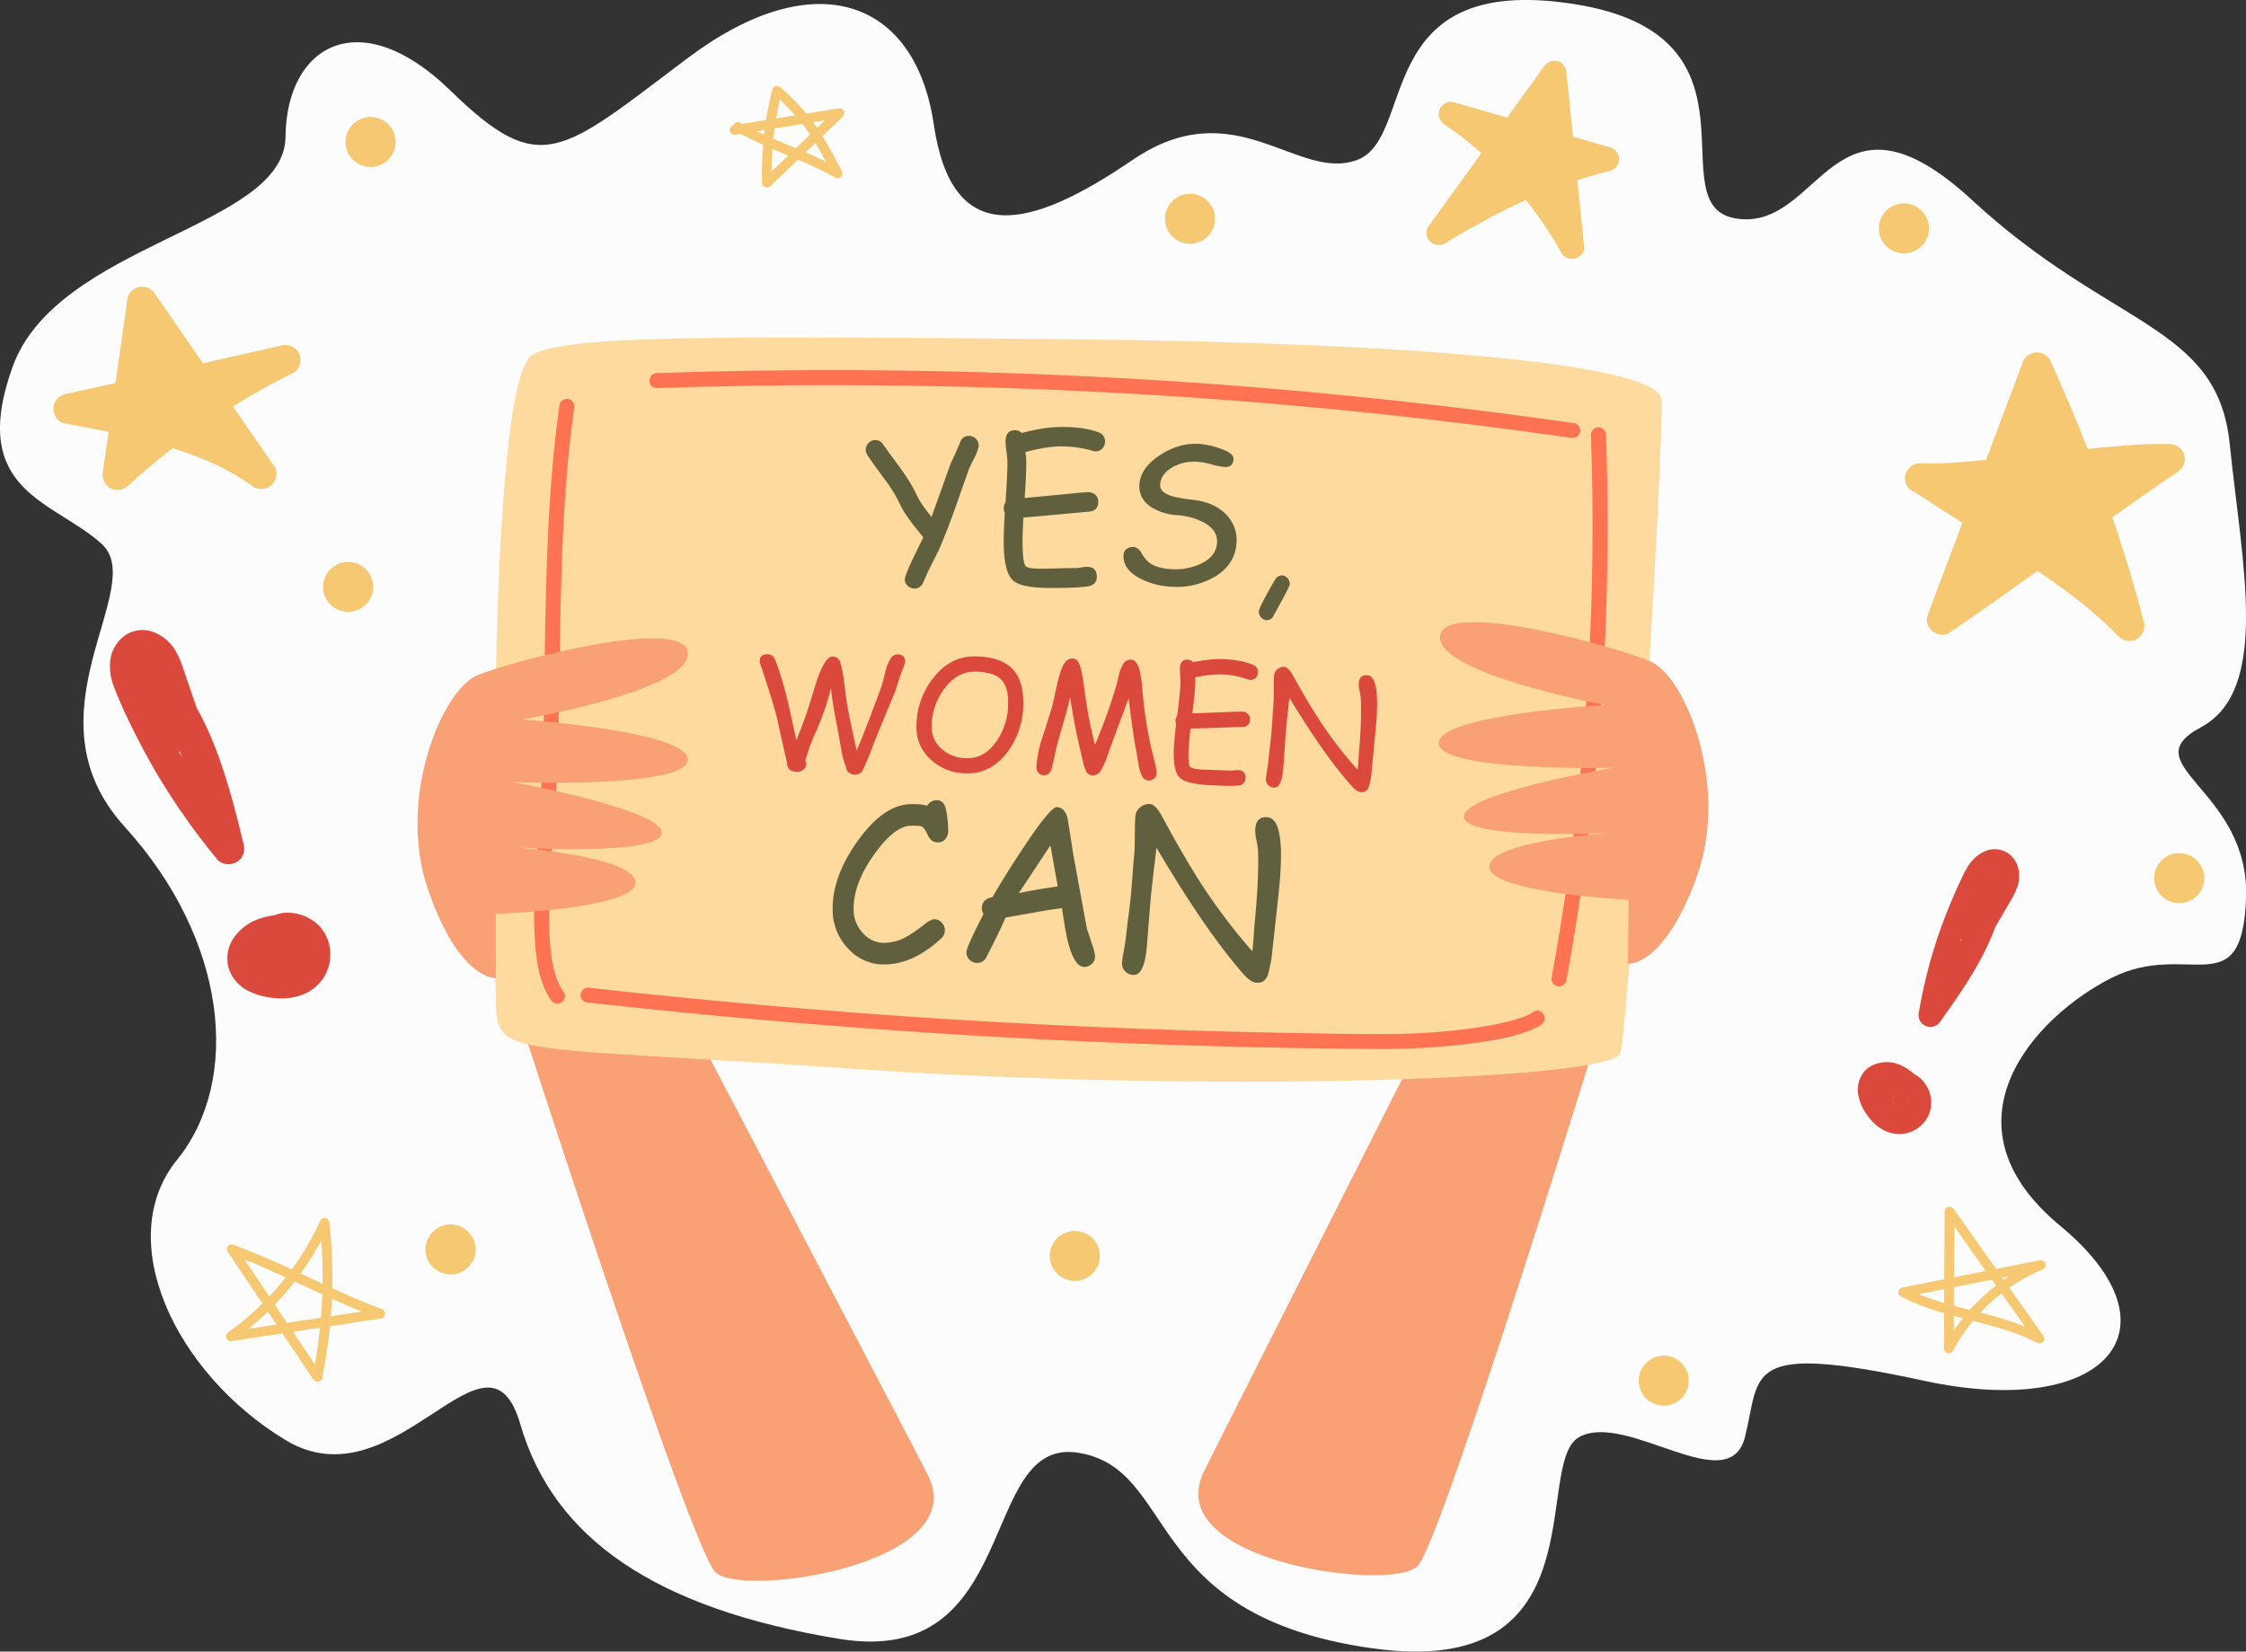 <svg xmlns="http://www.w3.org/2000/svg" width="1080" height="794.24" viewBox="0 0 1080 794.24"><rect x="0" y="0" width="1080" height="794.24" fill="#333333" stroke="none"/><g id="Слой_2" data-name="Слой 2"><g id="set01_545094636"><g id="set01_545094636-2" data-name="set01_545094636"><path d="M659.51 792.62c-111.39-15.86-92.74-86.31-141.12-94s-26.54 104-114.8 89.51S266.23 740.06 250.2 684.9s-59.69 39.79-112.9 7.63S54 596.16 85.1 557.81 109.43 452 60 397.65 71.83 282.32 48.86 261.53s-64.32-25-42.88-84.91S136.91 109.76 137.3 65.75s35.78-64.63 79.34-22.16 53 30.23 114.13-15.72S440.16-.25 449 59.76s46.13 50.87 95.62 17.15 79.18 10.75 108 0 6.24-90.2 104.05-75 38.54 97.94 78.89 103.29 45.93-70.61 112.82-8.89 117.91 59.44 123.8 117.24 19.67 118.29-14 136.29 23.8 29.77 21.85 82.08-28 19.83-64.73 38.37S931 540.15 990.71 589.54s21.92 93.38-65.61 74.45-78.32-3.62-86 27-56.55-12.25-79.58.0 11.36 117.47-1e2 101.62" fill="#fcfcfc"/><path d="M578.76 708C583 699.1 703.24 461.55 703.24 461.55l68.43 24.76s-77.9 254.07-90 266.78S558 751.27 578.76 708z" fill="#f9a175"/><path d="M446.24 709.53c-4.39-8.83-128-244.65-128-244.65L250.2 490.61S331.7 743.54 344 756.08 467.63 752.51 446.24 709.53z" fill="#f9a175"/><path d="M256.16 170.53c-22.79 12.74-18.36 283.77-17.72 311.15s5.08 20.78 172.14 32.34 364.4 5.6 368.52-7.52 21.47-298 19.82-314.5-113.5-27.25-287.12-28.9S272.41 161.44 256.16 170.53z" fill="#ffda9f"/><path d="M269.1 194.46C266.56 212.19 265 230 264 247.93c-1.08 19.18-1.54 38.39-1.9 57.6-.41 21.85-.37 43.75-1.46 65.58-1 20.58-3.08 41.11-3.67 61.71a175.47 175.47.0 0 0 .7 25c.77 6.79 2.06 13.61 5.2 19.74a26.91 26.91.0 0 0 2 3.33 3.72 3.72.0 0 0 4.95 1.3c1.57-.92 2.43-3.35 1.29-4.95a26.84 26.84.0 0 1-2-3.33q-.46-.92-.87-1.86c-.21-.48.23.58.0.09-.05-.13-.11-.26-.16-.4-.15-.4-.31-.8-.45-1.21a55.55 55.55.0 0 1-2.31-9.33l-.18-1.19c0-.18-.18-1.26-.09-.59-.13-1-.24-1.91-.33-2.86-.19-1.88-.33-3.77-.44-5.65-.23-4.19-.28-8.38-.23-12.58.2-20.1 2.23-40.16 3.4-60.22 1.26-21.65 1.33-43.35 1.7-65 .34-19.34.73-38.68 1.66-58 .86-17.67 2.19-35.34 4.46-52.89.26-2 .49-3.66.8-5.83.28-1.93-.47-3.89-2.52-4.45-1.7-.47-4.18.58-4.46 2.53z" fill="#ff7252"/><path d="M282.82 482.11q47.3 5.26 94.73 9.32 47.2 4 94.49 6.8 47.52 2.81 95.09 4.36 47.34 1.55 94.72 1.86a330.13 330.13.0 0 0 43.32-2.38c10.65-1.34 21.82-2.84 31.77-7.09a24.57 24.57.0 0 0 4.16-2.18c3.84-2.6.22-8.87-3.65-6.25-3 2-6.12 3-9.65 4a137.52 137.52.0 0 1-16 3.36 292.5 292.5.0 0 1-41.39 3.32c-15.55.23-31.13-.17-46.68-.44q-23.57-.39-47.13-1.11-47.11-1.41-94.19-4t-94.06-6.5q-47-3.86-93.86-8.94-5.85-.63-11.71-1.29c-1.95-.22-3.62 1.82-3.62 3.62.0 2.14 1.67 3.4 3.62 3.62z" fill="#ff7252"/><path d="M765 209.37q1.85 51.26-.65 102.54-2.49 51-9.26 101.61-3.78 28.23-8.93 56.27a3.72 3.72.0 0 0 2.53 4.45 3.65 3.65.0 0 0 4.45-2.52q4.61-25.23 8.16-50.63 3.57-25.63 6.08-51.38t3.88-51.4q1.38-25.6 1.68-51.25t-.49-51.28c-.07-2.14-.14-4.27-.22-6.41a3.62 3.62.0 1 0-7.23.0z" fill="#ff7252"/><path d="M757.17 203.54q-85.67-12.3-172-18.72-85.83-6.36-172-6.8-48.69-.26-97.35 1.39c-4.65.15-4.67 7.39.0 7.23q86-2.88 172.1.11t171.69 11.93q47.94 5 95.66 11.84c1.93.27 3.89-.48 4.45-2.53.47-1.7-.58-4.17-2.53-4.45z" fill="#ff7252"/><path d="M238.44 439.53s67.19-2.51 67.19-15.07-57.77-16.95-57.77-16.95 69.7 4.39 70.33-6.91-71.58-24.49-71.58-24.49 83.51 3.14 84.14-10.67S251 346 251 346s81-13.82 79.76-32-84.15 3.77-101.11 10.68-38.93 59-23.86 103 32.65 42.7 32.65 42.7z" fill="#f9a175"/><path d="M783.15 432.73s-67.15-3.39-67-15.94 58-16.21 58-16.21-69.75 3.49-70.23-7.82 71.9-23.56 71.9-23.56-83.55 2.06-84-11.76 80-18.43 80-18.43S691 324.14 692.47 306s84.1 4.86 101 12S831.59 377.46 816 421.22s-33.2 42.27-33.2 42.27z" fill="#f9a175"/><path d="M32.91 196.61 137.3 173.05a356.16 356.16.0 0 0-80.79 55.31l11.82-83.3Q97 186.51 125.7 228c-25-18.43-62.23-25.75-92.79-31.35" fill="#f7c872"/><path d="M34.83 203.59l81.5-18.4L139.22 180l-5.57-13.23a365.07 365.07.0 0 0-65.74 42.32q-8.47 6.81-16.51 14.13l12.09 7q4.59-32.4 9.19-64.79Q74 156.25 75.3 147l-13.22 1.73q22.41 32.39 44.83 64.78l12.54 18.12 9.9-9.9c-10.63-7.79-22.81-13.29-35.18-17.68a293.43 293.43.0 0 0-38.23-10.31c-7-1.47-14.06-2.79-21.11-4.09a7.84 7.84.0 0 0-5.58.73 7.36 7.36.0 0 0-3.32 4.33c-.81 3.54 1.07 8.17 5.05 8.9 18.16 3.33 36.36 6.86 53.94 12.56q7.55 2.44 14.86 5.49l-1.73-.73a118.58 118.58.0 0 1 24 13.3 6.74 6.74.0 0 0 4.62.86 6.85 6.85.0 0 0 4.15-2c2.07-2.24 3-6.07 1.14-8.76L87.12 159.53 74.58 141.41A7.35 7.35.0 0 0 67.37 138a6.84 6.84.0 0 0-3.43 1.43 6.58 6.58.0 0 0-2.59 3.76q-4.59 32.38-9.19 64.79-1.32 9.25-2.63 18.51a8.33 8.33.0 0 0 .37 4.71 6.91 6.91.0 0 0 3 3.46 7.52 7.52.0 0 0 8.77-1.13Q72.29 223.77 83.72 215l-1.46 1.13a357.67 357.67.0 0 1 45.19-29.7q6.67-3.69 13.5-7.09c3.22-1.61 4.27-5.93 3-9a7.29 7.29.0 0 0-8.53-4.19l-81.51 18.4L31 189.63a7.3 7.3.0 0 0-5.05 8.9 7.4 7.4.0 0 0 8.9 5.06z" fill="#f7c872"/><path d="M923.18 230c28.62 1 91.51-10.28 120.13-9.27-29.48 19.94-80 57.3-109.53 77.24q22.83-60.68 45.65-121.36A780.5 780.5.0 0 1 1024 301c-25.85-26.93-69-50.17-1e2-71" fill="#f7c872"/><path d="M923.18 237.24a189.53 189.53.0 0 0 20.22-.63c8.35-.61 16.68-1.46 25-2.35 17.25-1.87 34.47-4 51.77-5.43a205.57 205.57.0 0 1 23.14-.86q-1.82-6.74-3.65-13.48c-14.06 9.51-27.87 19.39-41.68 29.26-15.29 10.93-30.54 21.91-45.9 32.75-7.28 5.13-14.57 10.24-22 15.23l10.63 8.18q8.9-23.67 17.8-47.32l17.79-47.32q5-13.36 10.06-26.73l-13.23 1.73q4.71 10.33 9.14 20.8c-.24-.58-.49-1.16-.73-1.73a782.1 782.1.0 0 1 28.89 80.44q3.43 11.52 6.52 23.14 6.06-3.51 12.1-7c-11.27-11.7-24.36-21.62-37.66-30.88-13.64-9.49-27.77-18.23-41.83-27.06-7.39-4.64-14.76-9.3-22-14.15-3.15-2.11-8.15-.71-9.9 2.6a7.42 7.42.0 0 0 2.6 9.9c20.23 13.55 41.34 25.75 61.42 39.53 5.73 3.94 11.38 8 16.88 12.25l-1.46-1.13a198.86 198.86.0 0 1 21.72 19.18 7.34 7.34.0 0 0 8.77 1.13 7.45 7.45.0 0 0 3.33-8.17q-6.63-25-14.89-49.47T997.86 201Q992 186.9 985.68 173a7 7 0 0 0-2.6-2.6 7.21 7.21.0 0 0-4.61-.86 7.43 7.43.0 0 0-6 5.19q-8.9 23.66-17.8 47.31l-17.79 47.32-10.05 26.73a6.91 6.91.0 0 0 0 3.85 7.12 7.12.0 0 0 2.59 3.75c2.16 1.68 5.64 2.19 8 .57 14-9.51 27.86-19.39 41.67-29.26 15.3-10.93 30.55-21.91 45.91-32.75 7.27-5.13 14.57-10.24 22-15.23 2.57-1.75 4.35-5 3.32-8.18a7.5 7.5.0 0 0-7-5.31 189.43 189.43.0 0 0-20.21.64c-8.35.6-16.68 1.45-25 2.35-17.24 1.86-34.47 4-51.77 5.42a200.79 200.79.0 0 1-23.14.86A7.28 7.28.0 0 0 916 230a7.37 7.37.0 0 0 7.23 7.23z" fill="#f7c872"/><path d="M691.81 112l55.53-76.95q4.24 41.82 8.5 83.64A190.36 190.36.0 0 0 697.6 54.85l75.14 21.66C744.38 83.59 720 95 691.81 112" fill="#f7c872"/><path d="M696.86 115q21.6-30 43.22-59.89L752.39 38l-10.9-2.95 6.61 65.05L750 118.73l10.9-3a195.59 195.59.0 0 0-44-53.49Q709 55.65 700.55 49.8 698.3 55.16 696 60.49l58.5 16.86 16.65 4.8V70.88c-22.42 5.6-43.79 14.57-64.07 25.59-6.17 3.35-12.25 6.88-18.26 10.52-2.62 1.58-3.83 5.32-2.1 8a5.94 5.94.0 0 0 8 2.09c10.3-6.22 20.8-12.14 31.63-17.41q3.79-1.85 7.65-3.59l3.72-1.64c.62-.27 1.24-.56 1.87-.8-.14.0-1.24.51-.28.12l1.31-.55q7.64-3.13 15.46-5.77 9-3 18.18-5.29a5.91 5.91.0 0 0 4.29-5.64 6 6 0 0 0-4.29-5.63L715.8 54l-16.65-4.8a5.84 5.84.0 0 0-6.89 3.39 5.91 5.91.0 0 0 2.39 7.3q3.52 2.43 7 5c.27.21 2.09 1.48.67.5.53.37 1 .8 1.53 1.2q1.76 1.4 3.48 2.83c4.34 3.6 8.51 7.41 12.52 11.39s7.74 8 11.34 12.31c.83 1 1.66 2 2.47 3 .45.55.9 1.11 1.34 1.67l.6.76.48.62c-.48-.62-.58-.76-.32-.41 1.69 2.22 3.35 4.46 4.95 6.74a187.65 187.65.0 0 1 10.13 16.16 5.9 5.9.0 0 0 6.6 2.68c2.29-.73 4.56-3 4.3-5.63q-3.32-32.53-6.62-65.05l-1.89-18.59c-.25-2.49-1.62-5-4.29-5.64a6.16 6.16.0 0 0-6.6 2.69L699.07 92q-6.17 8.52-12.31 17c-1.8 2.49-.51 6.63 2.1 8 3 1.6 6.08.56 8-2.09z" fill="#f7c872"/><path d="M114.84 403.25q-3.2-3.86-6.26-7.82c.38.48.75 1 1.13 1.46a313.48 313.48.0 0 1-33.2-53.23q-3.92-8-7.37-16.14l.73 1.73a36.11 36.11.0 0 1-2.73-8.59c.08.65.17 1.29.26 1.93a15.35 15.35.0 0 1-.05-3.89c-.09.64-.18 1.29-.26 1.93a13.37 13.37.0 0 1 .77-2.92c-.24.58-.48 1.15-.73 1.73a12.17 12.17.0 0 1 1.29-2.31l-1.13 1.47A9.76 9.76.0 0 1 68.87 317l-1.46 1.13a8.26 8.26.0 0 1 1.67-1l-1.73.73a8.3 8.3.0 0 1 2-.54l-1.93.26a10.33 10.33.0 0 1 2.08.0l-1.92-.26A11.49 11.49.0 0 1 70 318l-1.73-.73a13.09 13.09.0 0 1 2.8 1.64l-1.47-1.13a14.45 14.45.0 0 1 2.32 2.37l-1.13-1.47a24.32 24.32.0 0 1 2.84 5.11c-.25-.58-.49-1.16-.73-1.73 2.2 5.34 3.86 10.93 5.74 16.39l6 17.49q6 17.38 11.93 34.77 3.34 9.74 6.68 19.48c1.23 3.57 5 6.31 8.91 5.06a7.4 7.4.0 0 0 5.05-8.91c-3-12.47-6.11-24.95-10.22-37.12-4.17-12.36-9.33-24.57-16.44-35.56a107.5 107.5.0 0 0-14.28-17.76c-3.8-3.78-10.74-2.13-12.1 3.19A51.77 51.77.0 0 0 74.29 364.7a6.57 6.57.0 0 0 4.16 2 6.88 6.88.0 0 0 4.61-.86 7.62 7.62.0 0 0 3.33-8.17q-1.81-10.44-3.64-20.87a7.23 7.23.0 0 0-3.32-4.32 7.4 7.4.0 0 0-5.58-.73 7.28 7.28.0 0 0-4.32 3.32 8.22 8.22.0 0 0-.73 5.58l3.63 20.87 12.1-7c-.16-.2-.31-.4-.47-.59.38.48.76 1 1.13 1.46a44.28 44.28.0 0 1-5.64-9.69c.24.57.48 1.15.73 1.72a46.61 46.61.0 0 1-3.14-11.55c.08.64.17 1.28.25 1.92a45.41 45.41.0 0 1 0-11.59c-.09.64-.17 1.28-.26 1.92a45 45 0 0 1 1-5.15L66 326.11a97.5 97.5.0 0 1 8.13 9.21L73 333.85a124.57 124.57.0 0 1 15.76 27.69c-.25-.57-.49-1.15-.73-1.73 5.28 12.6 9 25.77 12.39 39 1 3.78 1.89 7.58 2.8 11.37l14-3.85L101 359.16q-4-11.73-8.06-23.47-2-5.87-4-11.74c-1.3-3.78-2.54-7.73-4.66-11.15a20.88 20.88.0 0 0-10.93-9A14.81 14.81.0 0 0 60.1 305.6a17.21 17.21.0 0 0-6.94 11 26.38 26.38.0 0 0 1.62 13.69c2.79 7.36 6.2 14.55 9.7 21.6q5 10 10.63 19.64a325.66 325.66.0 0 0 26.07 37.73c1.13 1.42 2.27 2.82 3.42 4.22a7.28 7.28.0 0 0 5.12 2.12 7.24 7.24.0 0 0 7.24-7.24 8.32 8.32.0 0 0-2.12-5.12z" fill="#db493d"/><path d="M138.67 439.51c-4.64.37-9.46.71-13.88 2.28a24.44 24.44.0 0 0-12.42 9.27 17.52 17.52.0 0 0-2.47 14.37 18.5 18.5.0 0 0 8.84 10.74 33.08 33.08.0 0 0 12.58 3.7 29.73 29.73.0 0 0 12.86-1.07 21.33 21.33.0 0 0 11.69-9.07 20.64 20.64.0 0 0 2.88-12.59 19.48 19.48.0 0 0-6.14-12.72 21.69 21.69.0 0 0-13.26-5.48c-9.26-.55-18.12 6.69-19.77 15.77-.88 4.88-.33 10.06 2.63 14.19a18.44 18.44.0 0 0 13.57 8c10 .94 18.24-9.68 15.63-19.18-1.59-5.75-6.66-9.21-12.39-9.79a12.8 12.8.0 0 0-13.16 8.71 13 13 0 0 0 5 14.8c4.69 3.15 11.44 1.91 15.3-2a12 12 0 0 0 3.41-8c.23-3.78-3.49-7.4-7.24-7.23a7.4 7.4.0 0 0-7.23 7.23 5.11 5.11.0 0 1 0 .55c.08-.64.17-1.28.25-1.93a5.28 5.28.0 0 1-.21.78c.24-.58.49-1.15.73-1.73a5.09 5.09.0 0 1-.67 1.15l1.13-1.46a6.1 6.1.0 0 1-1 .93l1.46-1.13a6.36 6.36.0 0 1-1.19.67l1.72-.72A6.63 6.63.0 0 1 136 459l1.92-.26a6.17 6.17.0 0 1-1.36.0l1.93.26a5.4 5.4.0 0 1-1.31-.35l1.73.73a6.25 6.25.0 0 1-.95-.59l1.47 1.13a5.8 5.8.0 0 1-.77-.8l1.13 1.46a6.83 6.83.0 0 1-.68-1.21c.24.58.49 1.15.73 1.73a7.18 7.18.0 0 1-.36-1.36c.09.64.17 1.28.26 1.92a7.44 7.44.0 0 1 0-1.7c-.09.64-.18 1.28-.26 1.92a6.77 6.77.0 0 1 .45-1.64c-.25.58-.49 1.16-.73 1.73a6.36 6.36.0 0 1 .72-1.2c-.37.49-.75 1-1.13 1.46a6.18 6.18.0 0 1 .82-.8l-1.46 1.13a6.63 6.63.0 0 1 1.29-.74l-1.73.73a7.11 7.11.0 0 1 1.44-.38l-1.93.26a8.33 8.33.0 0 1 1.8.0l-1.92-.26a8.21 8.21.0 0 1 1.75.46l-1.73-.73a7.42 7.42.0 0 1 1.57.9l-1.47-1.13a6.7 6.7.0 0 1 1.07 1.06l-1.13-1.46a6.86 6.86.0 0 1 .81 1.42c-.24-.58-.49-1.15-.73-1.73a7 7 0 0 1 .39 1.55c-.08-.64-.17-1.28-.25-1.92a9.19 9.19.0 0 1 0 1.89c.09-.65.17-1.29.26-1.93a9.75 9.75.0 0 1-.59 2.13l.73-1.73a10.36 10.36.0 0 1-1.11 1.94l1.13-1.47a9.84 9.84.0 0 1-1.55 1.61l1.46-1.14a8.76 8.76.0 0 1-1.66 1l1.73-.73a8.31 8.31.0 0 1-2 .53l1.92-.26a9.87 9.87.0 0 1-2.24.0l1.92.26a10.61 10.61.0 0 1-2.47-.72l1.73.73a11.51 11.51.0 0 1-2.24-1.33l1.46 1.13a13 13 0 0 1-2.1-2.09c.38.48.75 1 1.13 1.46a12.21 12.21.0 0 1-1.49-2.57c.24.58.48 1.16.73 1.73a12 12 0 0 1-.68-2.5c.08.64.17 1.28.26 1.92a12.93 12.93.0 0 1 0-3.17c-.09.64-.17 1.28-.26 1.92a14.58 14.58.0 0 1 .92-3.38c-.24.57-.48 1.15-.73 1.73a15.13 15.13.0 0 1 1.78-3c-.37.49-.75 1-1.13 1.46a14.21 14.21.0 0 1 2.26-2.26l-1.47 1.13a13.1 13.1.0 0 1 2.47-1.47l-1.73.73a12.61 12.61.0 0 1 3.07-.85l-1.92.26a13.67 13.67.0 0 1 3.5.0l-1.93-.26a15.24 15.24.0 0 1 3.39 1l-1.73-.73a15 15 0 0 1 3 1.79l-1.47-1.14A14.21 14.21.0 0 1 144 456.4l-1.13-1.47a13.45 13.45.0 0 1 1.46 2.48c-.24-.57-.48-1.15-.73-1.73a13.34 13.34.0 0 1 .92 3.38c-.09-.64-.17-1.28-.26-1.92a14.72 14.72.0 0 1 0 3.51c.09-.64.17-1.28.26-1.92a15.45 15.45.0 0 1-1 3.71c.24-.58.49-1.16.73-1.73a14.87 14.87.0 0 1-1.78 3l1.13-1.47a13.06 13.06.0 0 1-2.31 2.27l1.46-1.13a15.61 15.61.0 0 1-3.13 1.78l1.73-.73a19.93 19.93.0 0 1-4.56 1.21l1.93-.26a30.08 30.08.0 0 1-7.76-.06l1.92.26a27 27 0 0 1-6.67-1.74l1.73.73a17.92 17.92.0 0 1-3.61-2.06l1.46 1.13a12.33 12.33.0 0 1-2.19-2.14l1.13 1.46a11.37 11.37.0 0 1-1.24-2.1c.25.58.49 1.15.73 1.73a10.25 10.25.0 0 1-.62-2.18c.09.64.17 1.28.26 1.92a10.3 10.3.0 0 1 0-2.66c-.09.65-.17 1.29-.26 1.93a12.19 12.19.0 0 1 .71-2.58c-.25.57-.49 1.15-.73 1.73a14.29 14.29.0 0 1 1.7-3l-1.13 1.46a15.74 15.74.0 0 1 2.69-2.72l-1.47 1.13a18.08 18.08.0 0 1 3.89-2.23l-1.73.73a31.69 31.69.0 0 1 7.81-1.94l-1.93.26c1.75-.22 3.51-.38 5.27-.52a7.7 7.7.0 0 0 5.12-2.12 7.36 7.36.0 0 0 2.12-5.11c-.17-3.67-3.2-7.57-7.24-7.24z" fill="#db493d"/><path d="M933.31 489.67A237.91 237.91.0 0 1 941 457.76q2.43-7.72 5.39-15.27c.47-1.21 1-2.41 1.45-3.61.25-.6.49-1.2.75-1.8-.47 1.08-.15.35-.05.12L949 436q1.63-3.76 3.4-7.48a55.7 55.7.0 0 1 3.54-6.76c.14-.21.29-.41.43-.63.69-1-.6.62.0.07.4-.41.78-.83 1.19-1.22.81-.77-.23.23-.25.18a5.79 5.79.0 0 1 .75-.48c1-.56-.17.08-.19.0a10.21 10.21.0 0 1 1-.33c.21-.06.48-.07.68-.15-1.08.4-.84.1-.24.1 1.07.0-.1.21-.26-.08.0.0.71.16.66.17-.59.09-.92-.52-.35-.15.13.09 1 .62.22.1s0 .05.13.2c.7.66-.55-1-.11-.11a4.1 4.1.0 0 0 .3.55c-.6-.74-.33-.95-.19-.43a11.86 11.86.0 0 0 .39 1.56c-.06-.12-.1-1.39-.1-.5.0.22.0.43.0.65s-.25 1 0 .27-.1.4-.15.61a17.38 17.38.0 0 1-.55 1.73c-.35 1 .07-.08.08-.2a4.29 4.29.0 0 1-.53 1.1c-.6 1.18-1.27 2.32-1.93 3.46l-4.37 7.5q-4.47 7.71-9 15.42l-20 34.49a5.55 5.55.0 0 0 2 7.5 5.63 5.63.0 0 0 7.51-2c11.36-15.92 22.85-32.43 28.36-51.43a81.67 81.67.0 0 0 3-17.06 5.43 5.43.0 0 0-2.72-4.74 5.64 5.64.0 0 0-5.54.0 39.18 39.18.0 0 0-20.52 27.19c-.44 2.33.26 5 2.52 6.19 2 1.07 5.08 1.06 6.65-.85L955 438.05a5.94 5.94.0 0 0 1.6-3.88 5.64 5.64.0 0 0-1.6-3.88c-2-1.84-5.83-2.37-7.76.0l-10.16 12.45 9.17 5.33a34.93 34.93.0 0 1 .92-3.76c.18-.56.37-1.11.57-1.66.1-.28.22-.55.32-.83.24-.64-.49 1.09-.08.18a42.28 42.28.0 0 1 3.83-6.53c.4-.57-.87 1.06-.11.14.19-.23.37-.46.56-.68.42-.5.85-1 1.3-1.45a33.91 33.91.0 0 1 2.68-2.54l.68-.56c1-.8-1 .72.0.0.47-.34 1-.69 1.44-1a32 32 0 0 1 3.36-1.92l-8.25-4.74c-.09 1.19-.2 2.39-.34 3.58.0.26-.08.53-.1.79.0-.15.19-1.27.0-.28-.1.66-.2 1.31-.32 2-.4 2.28-.91 4.53-1.51 6.76s-1.31 4.43-2.09 6.6q-.57 1.59-1.2 3.15c-.11.28-.85 2.15-.28.72-.22.55-.47 1.1-.71 1.64a166.31 166.31.0 0 1-14.08 24.73c-3 4.49-6.13 8.9-9.27 13.3l9.48 5.54 19.1-32.87 9.43-16.23 4.71-8.11a38.23 38.23.0 0 0 4-8.33c1.86-6.31-.29-13.75-6.68-16.44-6.87-2.9-13.73 1.64-17.34 7.34a66.33 66.33.0 0 0-3.7 7.22q-1.83 3.9-3.54 7.88c-2.39 5.6-4.62 11.27-6.61 17a236.53 236.53.0 0 0-9.71 38.06 6 6 0 0 0 .55 4.23 5.63 5.63.0 0 0 3.28 2.52c2.66.61 6.24-.81 6.75-3.83z" fill="#db493d"/><path d="M924.28 520c-4.85-4.77-10.77-9.78-18.06-9.18-3.62.3-7.28 1.57-9.7 4.42a13.85 13.85.0 0 0-2.85 11.86 22.53 22.53.0 0 0 4.19 9.15 23 23 0 0 0 7.85 7.24A16.23 16.23.0 0 0 916.59 545a15.62 15.62.0 0 0 8.48-5.12 14.73 14.73.0 0 0 3.58-10.25 16.45 16.45.0 0 0-4.15-10c-4.64-5.24-13.21-6-19-2.2A13.89 13.89.0 0 0 901 536.28a11.51 11.51.0 0 0 9.61 5.33 11.74 11.74.0 0 0 8.93-3.91 10.28 10.28.0 0 0 .75-12.46c-3-4.33-8.79-6-13.39-3a9.37 9.37.0 0 0-2.38 14c2.75 3.28 8.44 4.52 12 1.84a6 6 0 0 0 2.53-3.28 5.63 5.63.0 0 0-.56-4.23c-1.46-2.26-5-3.81-7.5-2-.24.18-.9.43.0.13 1.16-.41.0.0-.08.0s1.59-.07.68-.15c.06.0 1.45.36.68.09-1.3-.47 1 .61.0.0-.59-.36 1.1 1 .39.28s.62.92.3.38.41 1.42.2.46c0 .1.06 1.47.11.58-.08 1.38-.17 1-.06.56.27-1-.49 1-.13.34s-.81.82-.3.37c.7-.63.07.14-.3.14a4.28 4.28.0 0 0 .54-.32q-1.2.46-.6.27l.45-.12c-.87.36-1.11.11-.54.14-1.38-.06-.92-.14-.42.0s-1.1-.53-.51-.19-1-1-.29-.24a3.44 3.44.0 0 0 .41.43c-.55-.28-.66-.92-.34-.37.53.9-.24-1-.11-.36a2.47 2.47.0 0 0 .19.72c-.44-.71-.07-1.22-.11-.42s.32-1.41.0-.45.6-1.3.05-.14c-.4.85.8-.81.33-.39a2.45 2.45.0 0 0-.36.36c-.4.5 1.23-.78.41-.3l-.68.38c-.47.27-.41-.14.59-.24a3.72 3.72.0 0 0-.51.16c-.14.0-.37.0-.52.11 1.13-.47 1.18-.07.54-.08h-.66c-.51.0-.54-.33.67.11a4.82 4.82.0 0 0-.52-.11c-.73-.19-.47-.45.32.19a2.49 2.49.0 0 0-.46-.25c-.84-.4.71.79.33.27a6.5 6.5.0 0 0-.53-.52c-.45-.44.22-.24.32.42a4 4 0 0 0-.57-1c.73 1 .31.92.2.34-.06-.28-.12-.59-.2-.87-.21-.66.05 1.48.07.42.0-.2.0-.4.0-.6a3.23 3.23.0 0 0 0-.61c.19.86-.22 1.14-.07.56a8.49 8.49.0 0 0 .41-1.45c0 .13-.63 1.2-.18.49.16-.26.31-.52.46-.78.25-.42.53-.3-.3.38.15-.12.28-.32.42-.45s.37-.35.56-.52c.51-.49-1.18.74-.26.21.36-.2.7-.42 1.07-.61.77-.42-.37.18-.47.18a4.53 4.53.0 0 0 .88-.29c.21-.06 1.82-.39.78-.21s.51.0.8.0a4.21 4.21.0 0 0 .62.0c-.88.19-1.14-.19-.4.0.25.05.5.11.74.18s1.06.44.22.0.48.3.7.43c.75.43-.29-.22-.36-.32a4 4 0 0 0 .57.51c.15.14.29.29.43.44.46.5.13.6-.18-.28a13.92 13.92.0 0 0 .81 1.3 4.11 4.11.0 0 0 .27.56c-.67-.89-.36-.88-.17-.3s.24.89.35 1.34-.11.75-.07-.54c0 .19.0.41.0.61a6.6 6.6.0 0 1 0 .77c0 1 0-.08.09-.39a11.59 11.59.0 0 0-.37 1.49c-.12.44-.44.53.2-.44-.11.16-.18.38-.28.56s-.94 1.57-.45.74.0.0-.19.15-.45.43-.68.65-.65.25.37-.27c-.18.09-.35.24-.53.35-.4.25-.82.46-1.24.68-.65.33 1.34-.43.28-.15l-.6.19c-.2.06-.41.09-.61.15-1.06.31 1.32-.07.21.0a13.25 13.25.0 0 1-1.41.0c-.94-.06.0-.29.37.06a3.64 3.64.0 0 0-.68-.15c-.32-.08-1-.49-1.29-.42.53-.12 1 .47.23.0-.3-.15-.59-.32-.88-.5l-.71-.48c-.68-.45.34.08.29.23a10.07 10.07.0 0 0-1-.93c-.42-.41-.82-.84-1.2-1.28l-.45-.53c-.68-.82.65 1 0 0a29.53 29.53.0 0 1-1.71-2.72c-.23-.44-.4-.92-.65-1.34.6 1 .25.64.14.28s-.24-.7-.34-1.06-.15-.58-.22-.88c-.24-1.14.15.09.0.22a4.62 4.62.0 0 0-.05-.88c0-.34.26-1.28.0-.48s0-.1.08-.29.53-.9.06-.32.08-.07.18-.28c.44-.95-.82.78-.11.09.14-.14.3-.29.42-.43.65-.74-1 .61-.18.12l.51-.31c.13-.08.26-.14.4-.21.38-.18.17-.1-.63.26a9.39 9.39.0 0 0 1.46-.43c1.06-.29-1.13.08-.39.0h.78.78c.21.0 1.39.11.36.0s0 0 .19.06.6.15.89.24a3.58 3.58.0 0 0 .64.23l-.62-.27.67.31a18.13 18.13.0 0 1 1.61.92l.62.41c.29.2 1.09 1 .09.0.45.43 1 .79 1.44 1.2 1 .91 2 1.88 3 2.85a5.49 5.49.0 0 0 7.76-7.76z" fill="#db493d"/><path d="M468.47 220.39c-.67 1.19-1.56 3-2.65 5.45l-6.91 19.65q-4 11.06-7.65 19.36l-5.2 10.39-2.18 5a4.53 4.53.0 0 1-3.92 2.82 4.73 4.73.0 0 1-3.28-1.17 4.27 4.27.0 0 1-1.61-3.2q-.06-1.54 3.82-9.86L444 258.37q-8.61-10.11-11.3-16a69.94 69.94.0 0 0-7.38-12q-7-9.5-8.21-11.49a4.93 4.93.0 0 1-.8-2.42 4.36 4.36.0 0 1 1.28-3.36 4.61 4.61.0 0 1 3.18-1.48 4.42 4.42.0 0 1 3.82 2l3.89 5.45q5.14 6.9 6.81 9.42a70.87 70.87.0 0 1 5.79 10.1q1.67 3.69 6.87 10l9.22-25.8q1.62-3.21 4.45-9.89a4.37 4.37.0 0 1 4.08-3.29 4.79 4.79.0 0 1 3.3 1.12 4.19 4.19.0 0 1 1.58 3.2C470.65 215.28 469.94 217.45 468.47 220.39z" fill="#60603e"/><path d="M526.93 217.07a5.1 5.1.0 0 1-1.41-.23 54.26 54.26.0 0 0-14.81-2.18 52.79 52.79.0 0 0-8.13.68 85 85 0 0 0-9.5 2.08 35.11 35.11.0 0 1 .41 4.73q0 6.32-.77 17.35l19.89-1.9c5.85-.6 9.44-.91 10.77-.91a4.78 4.78.0 0 1 3.36 1.27 4.44 4.44.0 0 1 1.36 3.41c0 2.76-1.39 4.3-4.18 4.64l-10.81 1-21 1.9q-.18 3.22-.29 6.11c-.08 1.92-.12 3.72-.12 5.38q0 10 1.45 11.81c.73.85 3.1 1.28 7.13 1.28 1.88.0 4.7-.05 8.48-.16s6.61-.16 8.51-.16a17.17 17.17.0 0 0 2.68-.29 17.44 17.44.0 0 1 2.64-.3c3.21.0 4.81 1.58 4.81 4.73q0 3.81-3.86 4.59-4.27.86-18.49.86T487 279q-4.37-4.05-4.36-18.63c0-1.94.05-4.06.14-6.36s.22-4.78.37-7.45a5 5 0 0 1-.5-2.23 4.74 4.74.0 0 1 .86-2.77q.92-13.12.92-19.4a37.61 37.61.0 0 0-.46-4.92 39.16 39.16.0 0 1-.45-4.93c0-3.61 1.52-5.41 4.54-5.41a4.51 4.51.0 0 1 3.27 1.32 96 96 0 0 1 10.3-2.18 61.94 61.94.0 0 1 9.1-.72q11 0 17.63 2.64a4.39 4.39.0 0 1 3 4.36 4.88 4.88.0 0 1-1.18 3.23A4.16 4.16.0 0 1 526.93 217.07z" fill="#60603e"/><path d="M540.23 267.11a3.85 3.85.0 0 1 1.45-3.05 4.78 4.78.0 0 1 3.34-1q2.24.11 3.78 2.73a17.18 17.18.0 0 0 3.91 4.87q3.72 2.73 11.08 3.09A28.82 28.82.0 0 0 577 271.3q7.89-3.53 8.23-10.47.28-5.72-6-9.35a31.27 31.27.0 0 0-13.42-3.74 26.39 26.39.0 0 1-12-3.72q-6.27-4-5.94-10.84.4-8.07 9.88-14.3 9.06-5.88 18.41-5.43a38.3 38.3.0 0 1 9.87 2c4.83 1.53 7.2 3.32 7.11 5.34q-.19 4-4.28 3.8a36.62 36.62.0 0 1-6.31-1.28 32.89 32.89.0 0 0-7-1.27 21.21 21.21.0 0 0-12.2 2.91q-5.25 3.24-5.49 8.24-.18 3.77 6.46 5.63a74.35 74.35.0 0 0 9.61 1.56q10.35 1.27 15.93 7.32a17.3 17.3.0 0 1 4.73 13.1q-.51 10.8-10.81 16.76a36.35 36.35.0 0 1-20.37 4.6 35.8 35.8.0 0 1-15.05-3.91Q540 273.93 540.23 267.11z" fill="#60603e"/><path d="M608.93 298.23a3.74 3.74.0 0 1-2.65-1.47 3.92 3.92.0 0 1-.94-2.9q.12-1.32 3.49-7.54 2.92-5.42 4.45-7.69a3.53 3.53.0 0 1 3.31-1.9 3.66 3.66.0 0 1 2.67 1.48 4.08 4.08.0 0 1 .91 2.93q-.09 1.1-7.77 14.92A3.46 3.46.0 0 1 608.93 298.23z" fill="#60603e"/><path d="M411.16 372.52a4.71 4.71.0 0 1-2.89-.93 3.23 3.23.0 0 1-1.43-2.65 37.08 37.08.0 0 1-2.06-7q-.43-2.72-2.8-15.41-1.82-9.62-2.41-15.44a138.69 138.69.0 0 1-6.86 20 88.84 88.84.0 0 0-5.48 14.82 3.55 3.55.0 0 1 .42 1.61 3.14 3.14.0 0 1-1.43 2.64 4.79 4.79.0 0 1-2.93 1c-3.22.0-4.82-1.44-4.82-4.33l-1.1-4.54-3.87-17.51q-2.33-8.87-7.9-25.42a4.68 4.68.0 0 1-.25-1.43q0-3.33 3.75-3.32a3.89 3.89.0 0 1 3.57 2.54 75.88 75.88.0 0 1 2.6 7.4q2.1 6.48 4.2 15.59l3.45 15.8a200.36 200.36.0 0 0 7.64-21.58q2.32-7.74 3.55-10.75 3.22-7.89 6.26-7.89a3.62 3.62.0 0 1 3.54 2.54q1.27 3.09 2.59 14.66.71 5.87 2.41 14.08l3 14.05q4.82-11.49 12-31.11.39-1.06 1.79-6.75a21.79 21.79.0 0 1 2.55-6.5 3.88 3.88.0 0 1 3.36-2q3.61.0 3.6 3.58a17 17 0 0 1-1.14 3.57l-1.44 3.86-2 6.35-10.65 25.79Q418.61 362 415 370.13A4.13 4.13.0 0 1 411.16 372.52z" fill="#db493d"/><path d="M464.8 371.9a25.29 25.29.0 0 1-17-6.36 20.89 20.89.0 0 1-7.12-16.72 37.4 37.4.0 0 1 7.74-22.34q8.39-11.06 20.61-10.84 11.76.23 17.37 5.62 5.86 5.61 5.65 17.47A38.92 38.92.0 0 1 485 360.9Q477 372.12 464.8 371.9zM468.92 323q-8.75-.17-15 8.44A30 30 0 0 0 448 349a14 14 0 0 0 4.9 11.31 18.27 18.27.0 0 0 12 4.3q8.69.17 14.49-8.49a31.72 31.72.0 0 0 5.37-17.48c.1-5.69-1.09-9.72-3.6-12.08S474.71 323.08 468.92 323z" fill="#db493d"/><path d="M552.27 375.35a3.69 3.69.0 0 1-3.1-2.12 19 19 0 0 1-1.72-5.79l-1.05-6.19q-1.26-5.76-3.71-25.38l-7.94 21.26-2.36 6.71a38.48 38.48.0 0 1-2.93 6.51 4.51 4.51.0 0 1-4.13 2.56 3.69 3.69.0 0 1-3.24-2.41 20.06 20.06.0 0 1-1.29-3.87l-.88-4q-3.13-12.74-5.35-27.23L513 341.73l-5.31 18.69a77.15 77.15.0 0 1-2.15 9.75c-.78 1.83-2 2.72-3.64 2.65a3.41 3.41.0 0 1-2.74-1.35 4 4 0 0 1-.79-2.67 55.46 55.46.0 0 1 3-14.56L505.88 340l2.5-11.17c1.24-5.23 2.47-8.62 3.7-10.2a4.21 4.21.0 0 1 3.61-1.94q2.32.09 3.37 2.77 1.28 3.24 2.52 13.08a209.48 209.48.0 0 0 4.94 25.64 265.39 265.39.0 0 0 10.21-28.29l1.27-5.18a18.92 18.92.0 0 1 1.86-5 4.26 4.26.0 0 1 3.92-2.5c2.05.08 3.54 2.11 4.46 6.11a73.69 73.69.0 0 1 1.08 8.48 206.18 206.18.0 0 0 4.22 27.76l1.52 6.21a35 35 0 0 1 1.13 6.12 3.32 3.32.0 0 1-1.26 2.53A3.85 3.85.0 0 1 552.27 375.35z" fill="#db493d"/><path d="M601.23 327a3.76 3.76.0 0 1-1.09-.25 42.57 42.57.0 0 0-11.53-2.38 41.58 41.58.0 0 0-6.42.16 65.58 65.58.0 0 0-7.55 1.21 28 28 0 0 1 .1 3.73c-.19 3.3-.65 7.84-1.39 13.59l15.71-.59q6.93-.31 8.5-.22a3.73 3.73.0 0 1 2.58 1.15 3.49 3.49.0 0 1 .91 2.74 3.31 3.31.0 0 1-3.49 3.45l-8.54.25-16.56.54c-.2 1.69-.37 3.28-.52 4.79s-.25 2.91-.33 4.22c-.31 5.26-.1 8.37.6 9.34.54.7 2.38 1.14 5.55 1.33q2.21.12 6.66.26c3 .09 5.2.18 6.69.26a13.76 13.76.0 0 0 2.12-.11 15 15 0 0 1 2.09-.11q3.78.23 3.56 3.93a3.36 3.36.0 0 1-3.24 3.43q-3.39.48-14.56-.17t-14-3.75q-3.24-3.37-2.58-14.82c.09-1.52.23-3.19.4-5s.39-3.75.63-5.84a3.93 3.93.0 0 1-.29-1.77 3.63 3.63.0 0 1 .8-2.13q1.31-10.28 1.6-15.2a32.4 32.4.0 0 0-.13-3.89 30.77 30.77.0 0 1-.14-3.89q.25-4.25 3.82-4a3.56 3.56.0 0 1 2.51 1.19 74.92 74.92.0 0 1 8.18-1.25A48.68 48.68.0 0 1 589 317q8.67.5 13.73 2.87a3.46 3.46.0 0 1 2.19 3.56 3.85 3.85.0 0 1-1.08 2.48A3.23 3.23.0 0 1 601.23 327z" fill="#db493d"/><path d="M659.49 372a46.32 46.32.0 0 1-1.06 5.65c-.58 2.37-2 3.46-4.11 3.27q-2-.17-4.45-3Q636.55 363 620 335.51l-.87 8.07-.8 8.11q-.26 3-.63 8.88c-.26 3.94-.47 6.92-.64 8.91q-.81 9.58-4.52 9.26a4 4 0 0 1-3-1.51 3.78 3.78.0 0 1-.81-2.72c.09-1 .29-2.5.62-4.5s.53-3.51.62-4.51c.12-1.47.36-3.67.7-6.59s.59-5.12.71-6.59.3-3.94.5-7.12.37-5.54.5-7.11.17-3.73.14-6.71.0-5.22.14-6.71a4.09 4.09.0 0 1 1.67-2.87 4.46 4.46.0 0 1 3.3-1.09c1.26.11 2.69 1.62 4.31 4.53q7.74 14 14.07 23.44a203.18 203.18.0 0 0 16.81 21.52c.16-1 .29-2.52.39-4.52l.27-4.5a202.19 202.19.0 0 0 .92-25 38.73 38.73.0 0 0-.64-3.82 14.24 14.24.0 0 1-.39-3.84c.23-2.75 1.61-4 4.12-3.8q6.19.52 4.23 23.63-.35 4-1.12 11.8T659.49 372z" fill="#db493d"/><path d="M451 405.11q-3.24.08-4.95-3.68-1.5-3.21-2.73-3.89c-.72-.36-2.48-.51-5.28-.44q-7.35.16-16.06 11.63-11.81 15.38-11.5 28.91A16.35 16.35.0 0 0 415 448.79a13.37 13.37.0 0 0 10.5 4.62 23 23 0 0 0 10.43-2.92 80.28 80.28.0 0 0 8.88-6.19q2.84-2.21 4.31-2.23a4.67 4.67.0 0 1 3.69 1.56 5.41 5.41.0 0 1 1.55 3.64 5.28 5.28.0 0 1-1.83 4.05q-13.11 12.17-26.79 12.48a22.93 22.93.0 0 1-17.92-7.64 26.75 26.75.0 0 1-7.42-18.29q-.4-17.17 13.57-35.55 11.67-15.33 23.88-15.61a36.89 36.89.0 0 1 4.46.13 17.58 17.58.0 0 1 3.51.65 5.38 5.38.0 0 1 4.56-2.69c2.33-.06 3.83 1.45 4.51 4.51a54 54 0 0 1 1.05 10.06 6.24 6.24.0 0 1-1 3.68A4.47 4.47.0 0 1 451 405.11z" fill="#60603e"/><path d="M521.24 465q-4.66-.13-7.75-12.2-1.17-4.59-2.81-16.05-5.19.56-13.61 2.13l-13.55 2.38q-2.75 6.56-9.25 19.14a4.93 4.93.0 0 1-4.49 2.71 5.21 5.21.0 0 1-3.58-1.58 4.78 4.78.0 0 1-1.49-3.69q.07-2.44 8.21-18.27a5.34 5.34.0 0 1-.77-3.06q.12-4.11 5.12-5.12 6.11-10.68 15.34-24.49 12.57-18.84 15.52-18.76 4 .12 5.3 5.74L516.11 411l6.5 35.43 2.65 8.09a21.32 21.32.0 0 1 1.3 5.52 4.78 4.78.0 0 1-1.68 3.6A5.1 5.1.0 0 1 521.24 465zm-16.15-58.44L489.9 429.51q6.18-1.38 18.71-3.24z" fill="#60603e"/><path d="M611.51 460a67.27 67.27.0 0 1-1.59 8c-.87 3.34-2.84 4.87-5.9 4.57q-2.78-.27-6.25-4.28-18.64-21.42-41.66-60.63l-1.37 11.43-1.27 11.48q-.4 4.2-1.05 12.58t-1 12.63q-1.32 13.58-6.57 13.06a5.66 5.66.0 0 1-4.21-2.19 5.29 5.29.0 0 1-1.1-3.88q.19-2.11 1-6.37c.5-2.84.81-5 .95-6.38q.3-3.12 1.11-9.33c.54-4.14.91-7.26 1.11-9.34s.5-5.58.83-10.08.61-7.86.83-10.08.31-5.29.32-9.52.1-7.4.31-9.52a5.8 5.8.0 0 1 2.41-4 6.38 6.38.0 0 1 4.7-1.48q2.67.25 6 6.5 10.73 20 19.55 33.47a289.06 289.06.0 0 0 23.49 30.81c.24-1.44.45-3.57.62-6.41l.47-6.37q2.16-22.14 1.71-35.43a51.32 51.32.0 0 0-.84-5.43 20.75 20.75.0 0 1-.49-5.45q.57-5.85 5.92-5.33 8.78.86 5.59 33.6-.54 5.6-1.78 16.71T611.51 460z" fill="#60603e"/><path d="M1047.87 434.35a12.41 12.41.0 0 0 8.51-3.53 12 12 0 0 0 0-17 12 12 0 0 0-17 0 12 12 0 0 0 0 17 12.47 12.47.0 0 0 8.51 3.53z" fill="#f7c872"/><path d="M8e2 676a12.41 12.41.0 0 0 8.51-3.52 12 12 0 0 0 0-17 12 12 0 0 0-17 0 12 12 0 0 0 0 17A12.52 12.52.0 0 0 8e2 676z" fill="#f7c872"/><path d="M516.81 616a12.46 12.46.0 0 0 8.51-3.53 12 12 0 0 0 0-17 12.53 12.53.0 0 0-8.51-3.53 12.38 12.38.0 0 0-8.51 3.53 12 12 0 0 0 0 17 12.51 12.51.0 0 0 8.51 3.53z" fill="#f7c872"/><path d="M216.64 612.91a12.38 12.38.0 0 0 8.51-3.53 12 12 0 0 0 0-17 12 12 0 0 0-17 0 12 12 0 0 0 0 17 12.48 12.48.0 0 0 8.51 3.53z" fill="#f7c872"/><path d="M167.38 294.27a12.41 12.41.0 0 0 8.51-3.52 12 12 0 0 0 0-17 12 12 0 0 0-17 0 12 12 0 0 0 0 17 12.48 12.48.0 0 0 8.5 3.52z" fill="#f7c872"/><path d="M178.16 80.31a12.38 12.38.0 0 0 8.51-3.53 12 12 0 0 0 0-17 12 12 0 0 0-17 0 12 12 0 0 0 0 17 12.48 12.48.0 0 0 8.51 3.53z" fill="#f7c872"/><path d="M572.22 117.25a12.41 12.41.0 0 0 8.51-3.52 12 12 0 0 0 0-17 12 12 0 0 0-17 0 12 12 0 0 0 0 17 12.52 12.52.0 0 0 8.51 3.52z" fill="#f7c872"/><path d="M915.49 121.87a12.45 12.45.0 0 0 8.51-3.52 12 12 0 0 0 0-17 12 12 0 0 0-17 0 12 12 0 0 0 0 17 12.5 12.5.0 0 0 8.51 3.52z" fill="#f7c872"/><path d="M353.85 64.75l50.36-8.09q-1.12-1.95-2.27-3.9l-34.89 33.5 4 1.65a158.54 158.54.0 0 1 4.87-43.7l-3.9 1a116.21 116.21.0 0 1 13.77 14.29A109.62 109.62.0 0 1 395 73.85c2 3.53 3.87 7.11 5.78 10.68L404 81.34c-6.27-3.4-12.71-6.43-19.27-9.21-5.79-2.44-11.63-4.76-17.34-7.4Q361.53 62 355.89 59c-2.64-1.43-5 2.59-2.36 4 6.27 3.4 12.71 6.43 19.27 9.2 5.79 2.45 11.64 4.77 17.34 7.41q5.83 2.7 11.48 5.78a2.35 2.35.0 0 0 3.19-3.19c-3.16-5.92-6.27-11.88-9.84-17.57a92.63 92.63.0 0 0-10.88-14.14c-2.79-3-5.76-5.8-8.79-8.53a2.36 2.36.0 0 0-3.9 1 163.65 163.65.0 0 0-5 44.94 2.36 2.36.0 0 0 4 1.65l34.89-33.5a2.37 2.37.0 0 0 .37-2.82A2.43 2.43.0 0 0 403 52.17l-50.36 8.08A2.36 2.36.0 0 0 351 63.12a2.39 2.39.0 0 0 2.87 1.63z" fill="#f7c872"/><path d="M915.86 623.7l51.47-10.2 14.7-2.92c-.41-1.49-.82-3-1.24-4.49a91.93 91.93.0 0 0-38.38 29.66 87.23 87.23.0 0 0-7.35 11.53l4.34 1.18.3-51.37q0-7.25.08-14.48l-4.34 1.17 33.63 47.59 9.59 13.57 3.19-3.19c-16.19-8.6-34.74-11-52-16.69a87.76 87.76.0 0 1-13.48-5.62c-2.65-1.41-5 2.62-2.35 4 16.19 8.59 34.74 10.95 52 16.68a87.81 87.81.0 0 1 13.48 5.63c1.9 1 4.62-1.17 3.18-3.19L949.05 595l-9.58-13.57c-1.29-1.81-4.33-1.27-4.35 1.18l-.3 51.37q0 7.24-.08 14.48c0 2.26 3.24 3.24 4.34 1.18a86.6 86.6.0 0 1 31.45-33.21 84 84 0 0 1 11.5-5.85 2.33 2.33.0 0 0-1.24-4.49l-51.47 10.2-14.7 2.91a2.33 2.33.0 1 0 1.24 4.5z" fill="#f7c872"/><path d="M110.85 603c18.59 7 36.18 16.16 54.38 24.07q8.4 3.66 17 6.9v-4.5L126.09 638l-15.77 2.38q.89 2.13 1.79 4.26a138.4 138.4.0 0 0 38.46-41.21 136 136 0 0 0 7.5-14.24L153.72 588a240.8 240.8.0 0 1-.66 57.54c-.71 5.35-1.62 10.67-2.69 16l4.26-.56-32-47.74-9.12-13.59c-1.66-2.48-5.7-.15-4 2.35l32 47.75q4.55 6.79 9.11 13.58c1 1.54 3.84 1.54 4.26-.55a244.62 244.62.0 0 0 4.75-58.21q-.33-8.29-1.23-16.53a2.41 2.41.0 0 0-1.71-2.25 2.34 2.34.0 0 0-2.63 1.07 134 134 0 0 1-32.19 44.09 127.79 127.79.0 0 1-12.09 9.68 2.34 2.34.0 0 0 1.79 4.26l56.13-8.47L183.45 634a2.34 2.34.0 0 0 1.71-2.25 2.43 2.43.0 0 0-1.71-2.25c-18.6-7-36.19-16.15-54.38-24.07-5.6-2.43-11.26-4.74-17-6.89a2.35 2.35.0 0 0-2.87 1.63 2.38 2.38.0 0 0 1.63 2.86z" fill="#f7c872"/></g></g></g></svg>